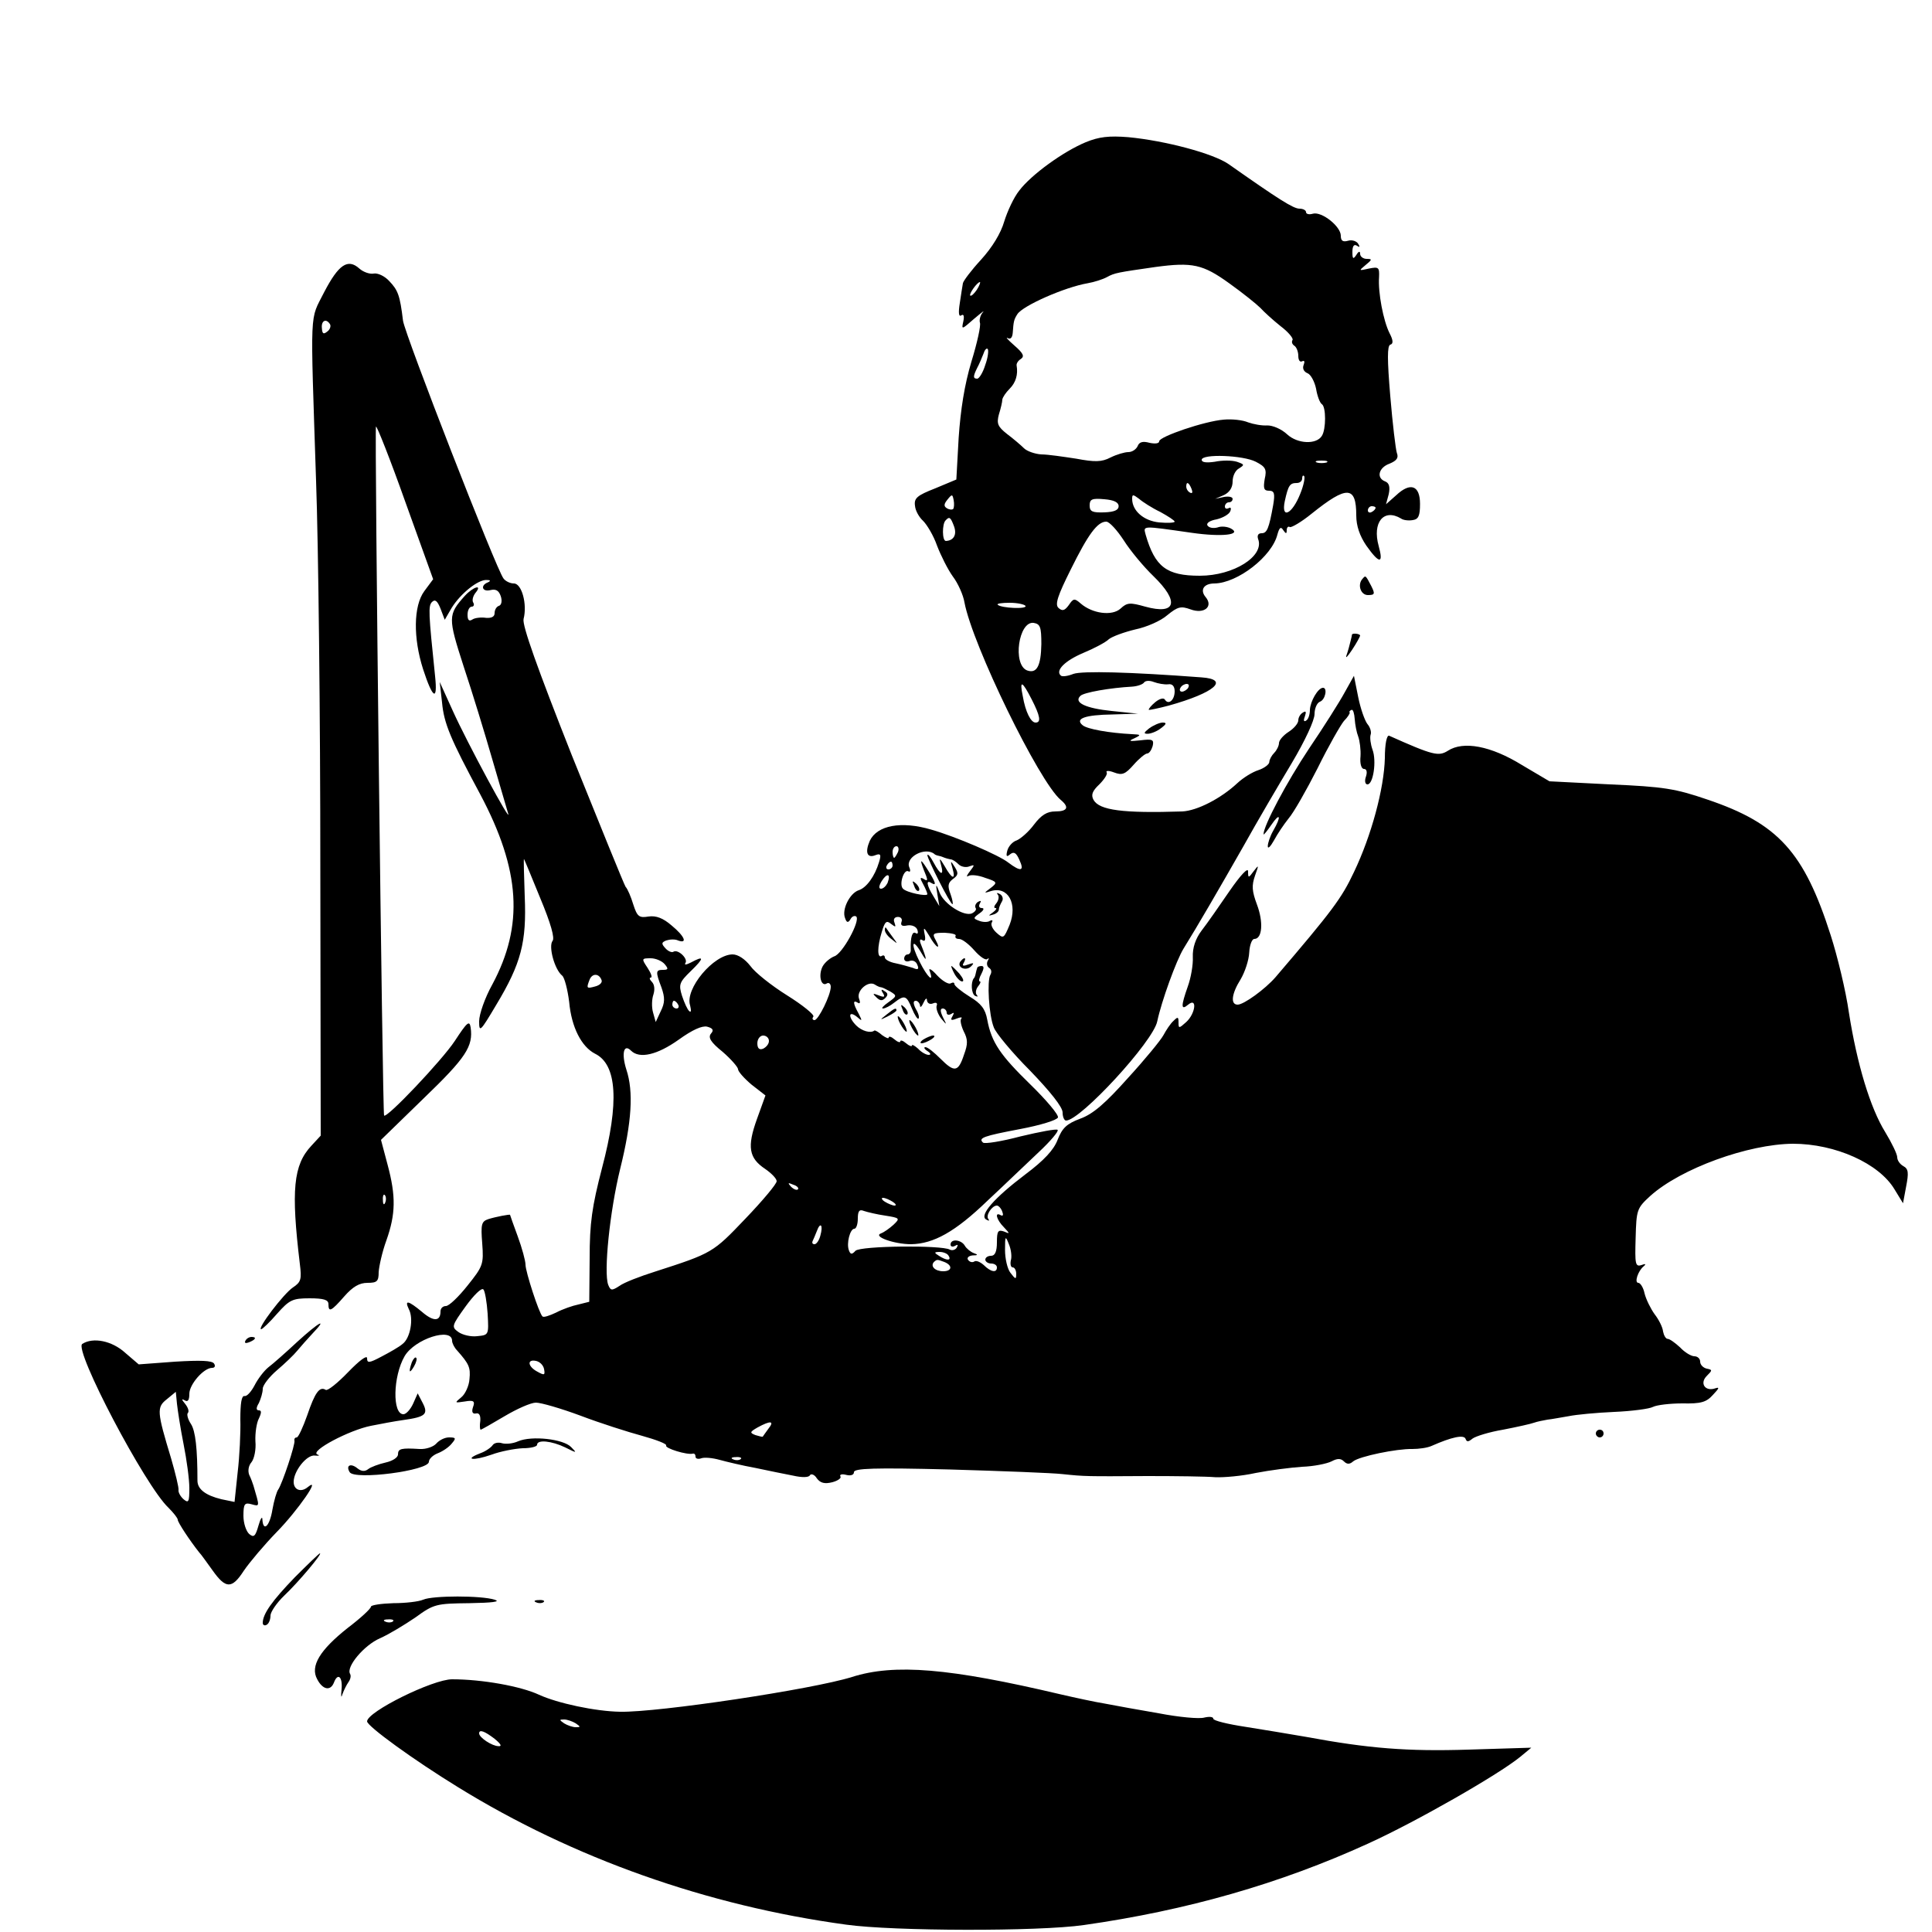 <?xml version="1.0" standalone="no"?>
<!DOCTYPE svg PUBLIC "-//W3C//DTD SVG 20010904//EN"
 "http://www.w3.org/TR/2001/REC-SVG-20010904/DTD/svg10.dtd">
<svg version="1.0" xmlns="http://www.w3.org/2000/svg"
 width="500pt" height="500pt" viewBox="0 0 500 500"
 preserveAspectRatio="xMidYMid meet">
<g transform="translate(0,500) scale(0.1,-0.1)"
fill="#000000" stroke="none">
<path d="M2810 4632 c-58 -24 -141 -84 -172 -125 -14 -17 -31 -54 -39 -80 -9
-31 -31 -67 -60 -99 -25 -27 -46 -55 -47 -61 -1 -7 -5 -29 -8 -51 -4 -25 -3
-37 4 -32 6 4 8 -2 5 -16 -5 -22 -4 -21 28 7 19 16 29 24 22 16 -6 -7 -9 -19
-7 -26 3 -7 -7 -52 -22 -101 -18 -60 -28 -124 -33 -197 l-6 -108 -55 -23 c-46
-18 -55 -25 -52 -45 1 -13 11 -30 21 -39 10 -10 27 -38 36 -64 10 -26 28 -62
41 -80 13 -17 27 -48 30 -67 21 -111 193 -464 249 -511 23 -19 18 -30 -14 -30
-21 0 -36 -9 -55 -34 -14 -19 -35 -37 -45 -41 -10 -3 -21 -15 -24 -26 -4 -15
-2 -18 7 -10 10 8 16 4 24 -14 14 -30 4 -32 -29 -7 -24 19 -136 67 -199 85
-78 23 -140 11 -159 -29 -13 -30 -7 -46 15 -37 13 5 15 1 9 -18 -11 -37 -33
-67 -53 -73 -23 -8 -44 -50 -35 -72 4 -12 8 -13 14 -3 4 8 11 10 15 7 11 -11
-36 -97 -57 -103 -10 -4 -24 -15 -30 -26 -12 -23 -4 -54 11 -44 5 3 10 -1 10
-9 0 -21 -32 -86 -42 -86 -5 0 -7 4 -3 9 3 5 -28 30 -68 55 -40 25 -83 59 -95
76 -14 18 -32 30 -46 30 -49 0 -124 -89 -110 -132 3 -13 3 -19 -2 -15 -5 4
-13 22 -19 40 -9 29 -7 35 23 64 35 34 35 41 0 22 -12 -6 -18 -7 -14 -1 7 11
-19 36 -31 29 -4 -3 -14 1 -21 9 -11 12 -10 15 2 20 9 3 23 4 31 0 25 -9 17
11 -17 39 -22 19 -40 26 -60 23 -24 -4 -29 0 -39 31 -6 20 -15 41 -20 46 -4 6
-66 159 -139 340 -89 225 -129 337 -125 353 10 39 -5 92 -25 92 -10 0 -22 6
-27 13 -18 22 -255 631 -260 667 -8 66 -13 79 -36 103 -12 13 -30 21 -40 19
-10 -2 -27 4 -37 13 -30 27 -54 10 -91 -61 -38 -76 -36 -30 -21 -489 6 -165
11 -614 11 -997 l1 -697 -24 -26 c-47 -50 -53 -115 -30 -306 5 -40 3 -47 -18
-61 -24 -16 -94 -108 -82 -108 3 0 22 18 41 40 32 36 40 40 84 40 37 0 49 -4
49 -15 0 -22 7 -19 41 20 22 25 39 35 60 35 25 0 29 4 29 28 1 15 9 52 20 82
24 68 25 114 3 196 l-17 64 111 108 c109 105 128 134 121 183 -3 19 -9 14 -41
-35 -33 -50 -176 -201 -183 -193 -4 4 -25 1779 -21 1783 2 3 37 -85 76 -195
l72 -200 -23 -31 c-28 -38 -29 -121 -3 -202 25 -77 38 -84 31 -18 -17 164 -18
182 -8 192 8 8 14 3 22 -17 l11 -29 18 31 c23 37 68 73 90 72 10 0 12 -2 4 -6
-21 -8 -15 -26 7 -20 13 3 21 -1 26 -16 4 -12 2 -23 -5 -25 -6 -2 -11 -10 -11
-19 0 -9 -8 -13 -22 -12 -13 2 -29 0 -35 -4 -9 -6 -13 -2 -13 12 0 12 5 21 11
21 5 0 7 5 4 10 -4 6 -1 17 5 25 20 24 -5 17 -27 -7 -44 -49 -44 -56 -3 -183
22 -66 55 -174 74 -240 19 -66 38 -129 41 -140 11 -34 -107 185 -143 265 l-34
75 6 -53 c5 -54 21 -93 99 -238 104 -196 113 -339 31 -492 -19 -34 -34 -77
-34 -95 0 -30 3 -27 44 42 65 108 79 163 74 281 -2 55 -3 98 -2 97 1 -1 20
-47 42 -101 28 -67 38 -104 32 -111 -11 -14 5 -74 25 -90 6 -5 14 -36 18 -68
6 -66 32 -116 67 -134 57 -28 63 -126 18 -296 -26 -100 -32 -142 -32 -234 l-1
-112 -28 -7 c-15 -3 -41 -12 -58 -21 -17 -8 -32 -13 -35 -10 -9 8 -44 116 -44
134 0 10 -9 43 -20 73 -11 30 -20 55 -20 56 0 2 -37 -5 -56 -11 -18 -6 -20
-13 -16 -63 4 -54 2 -59 -38 -109 -23 -29 -48 -53 -56 -53 -8 0 -14 -6 -14
-14 0 -26 -18 -27 -48 -1 -35 29 -46 32 -34 7 13 -24 4 -75 -16 -90 -9 -8 -34
-22 -55 -33 -32 -17 -37 -17 -37 -4 0 9 -20 -6 -49 -36 -27 -28 -53 -49 -58
-46 -16 10 -28 -7 -48 -66 -11 -31 -23 -57 -27 -57 -4 0 -7 -3 -6 -8 3 -9 -32
-113 -42 -127 -4 -5 -11 -29 -15 -52 -7 -43 -24 -59 -26 -25 0 9 -5 2 -10 -16
-8 -28 -12 -32 -24 -22 -8 7 -15 28 -15 47 0 31 3 35 21 30 22 -6 21 -7 5 48
-2 6 -6 18 -11 28 -4 10 -2 24 6 33 7 9 12 33 10 54 -1 21 3 48 9 59 7 15 7
21 0 21 -7 0 -8 6 0 19 5 11 10 27 10 37 0 9 17 31 37 48 20 17 44 40 52 50 9
11 26 30 39 44 42 44 18 31 -38 -20 -30 -28 -64 -58 -76 -67 -11 -9 -27 -30
-35 -46 -9 -17 -20 -29 -26 -28 -8 2 -11 -19 -11 -60 1 -34 -2 -96 -7 -138
l-8 -76 -34 7 c-41 10 -62 26 -62 48 0 82 -5 129 -17 147 -8 12 -11 25 -8 28
4 4 1 14 -7 24 -9 11 -10 14 -1 9 8 -5 12 0 12 17 0 24 37 67 59 67 7 0 9 5 5
11 -5 8 -35 9 -101 5 l-94 -7 -35 30 c-34 31 -83 41 -111 23 -23 -14 163 -368
223 -424 13 -13 24 -27 24 -31 0 -7 32 -55 55 -84 6 -6 21 -28 35 -47 34 -48
50 -49 81 -1 15 22 53 67 85 100 54 55 118 147 80 116 -17 -14 -36 -7 -36 14
0 28 34 71 55 68 11 -1 14 0 6 3 -19 9 83 63 139 74 25 5 62 12 84 15 57 8 65
15 50 44 l-13 25 -12 -27 c-7 -15 -18 -27 -25 -27 -29 0 -27 98 3 150 26 45
123 76 123 40 0 -6 6 -18 13 -25 31 -35 35 -44 32 -74 -1 -17 -11 -39 -21 -47
-18 -15 -18 -15 9 -11 23 4 27 1 21 -15 -4 -12 -1 -18 8 -16 8 2 12 -5 11 -19
-2 -13 -1 -23 1 -23 2 0 30 16 62 35 32 19 68 35 81 35 13 0 65 -15 116 -34
50 -19 122 -42 159 -52 36 -10 65 -21 62 -25 -4 -7 54 -25 69 -21 4 1 7 -2 7
-8 0 -5 7 -7 15 -4 8 3 29 1 47 -4 18 -5 60 -15 93 -21 33 -7 77 -16 98 -20
22 -5 40 -5 43 1 3 5 12 2 18 -8 9 -12 20 -15 40 -10 15 4 24 11 21 15 -3 5 4
7 15 4 12 -3 20 0 20 7 0 10 51 12 248 7 136 -4 267 -9 292 -12 58 -6 60 -6
220 -5 74 0 153 -1 175 -3 22 -1 69 3 105 11 36 7 90 14 120 16 30 1 64 8 76
14 15 8 24 8 32 0 8 -8 15 -8 24 0 16 13 113 33 153 32 17 0 39 3 50 8 52 23
84 30 88 18 3 -8 7 -8 18 1 8 6 43 17 79 23 36 7 72 15 80 18 8 3 24 6 35 8
11 1 36 6 55 9 19 4 72 9 118 11 46 2 91 8 100 13 10 5 44 9 76 9 48 -1 62 3
79 22 16 17 18 21 6 17 -26 -9 -41 13 -22 32 15 15 15 16 0 19 -9 2 -17 10
-17 18 0 8 -7 14 -15 14 -8 0 -25 10 -37 23 -13 12 -27 22 -32 22 -5 0 -10 9
-12 19 -1 11 -11 31 -22 45 -10 14 -22 38 -26 54 -3 15 -11 27 -16 27 -11 0
-1 31 14 43 7 6 4 7 -6 3 -16 -5 -17 3 -15 70 2 73 3 77 38 109 79 71 253 134
369 135 110 0 223 -51 263 -118 l22 -36 8 43 c7 36 6 46 -7 53 -9 5 -16 15
-16 23 0 8 -14 37 -31 65 -39 63 -73 176 -94 309 -8 57 -30 147 -47 200 -69
216 -136 290 -320 352 -82 28 -112 33 -251 39 l-157 8 -71 42 c-81 50 -152 63
-192 37 -24 -15 -38 -12 -152 39 -6 2 -11 -21 -11 -58 -2 -79 -35 -201 -80
-295 -32 -68 -56 -100 -203 -272 -27 -31 -82 -71 -98 -71 -19 0 -16 28 8 66
11 19 21 49 22 69 1 19 7 35 13 35 21 0 24 44 7 89 -13 35 -14 49 -5 75 10 28
10 29 -3 12 -14 -19 -15 -19 -15 -1 0 11 -19 -9 -48 -51 -26 -38 -58 -84 -72
-102 -16 -21 -24 -45 -23 -69 1 -20 -5 -54 -13 -76 -18 -51 -18 -63 1 -47 24
20 19 -23 -5 -45 -19 -17 -20 -17 -20 -1 0 15 -2 15 -13 4 -8 -7 -19 -24 -26
-37 -7 -13 -48 -63 -92 -111 -58 -65 -90 -93 -123 -105 -35 -13 -47 -24 -59
-55 -10 -26 -35 -53 -83 -89 -82 -62 -120 -106 -102 -117 7 -4 10 -4 6 1 -8 9
9 35 22 35 4 0 11 -7 14 -16 3 -8 2 -12 -4 -9 -17 10 -11 -12 8 -31 16 -17 16
-18 0 -11 -15 5 -18 1 -18 -28 0 -24 -5 -35 -15 -35 -8 0 -15 -4 -15 -10 0 -5
7 -10 15 -10 8 0 15 -4 15 -10 0 -15 -16 -12 -34 6 -9 8 -20 13 -25 9 -5 -3
-12 -1 -16 5 -3 5 2 10 12 11 14 0 15 2 3 6 -8 3 -19 12 -23 19 -9 16 -37 19
-37 3 0 -5 5 -7 12 -3 7 4 8 3 4 -5 -4 -6 -12 -8 -18 -5 -20 12 -231 10 -244
-3 -9 -10 -13 -10 -17 1 -7 18 3 56 14 56 5 0 9 12 9 26 0 20 4 25 16 20 9 -3
34 -9 55 -12 38 -6 39 -7 21 -24 -10 -9 -24 -19 -32 -22 -22 -8 34 -28 78 -28
58 1 114 32 197 112 43 40 102 97 133 126 30 28 53 55 49 58 -3 3 -46 -5 -96
-17 -49 -13 -93 -20 -97 -16 -13 12 1 17 96 35 53 10 95 23 98 30 2 7 -30 45
-71 85 -78 76 -101 109 -112 168 -5 28 -16 42 -46 60 -21 13 -39 28 -39 32 0
5 -4 5 -10 2 -5 -3 -21 6 -35 21 -14 16 -23 20 -19 11 12 -33 -6 -16 -26 24
-24 47 -20 65 5 22 15 -26 14 -16 -2 24 -4 10 -2 14 4 10 7 -5 9 1 6 15 -4 20
-2 19 12 -4 17 -31 32 -39 16 -10 -9 16 -6 18 24 18 18 -1 31 -4 28 -8 -2 -5
2 -8 9 -8 8 0 25 -13 40 -30 14 -16 29 -26 33 -22 5 4 5 2 1 -5 -3 -6 -2 -14
4 -18 6 -4 7 -11 3 -18 -9 -15 -4 -104 9 -136 5 -14 47 -65 94 -112 52 -54 84
-94 84 -108 0 -11 4 -21 9 -21 37 0 226 205 236 257 11 52 49 157 68 188 36
58 90 151 155 265 35 63 92 160 125 215 35 59 59 111 59 127 0 14 6 29 14 32
14 5 20 36 8 36 -13 0 -33 -35 -34 -57 0 -12 -4 -25 -10 -28 -6 -4 -7 1 -3 11
4 12 3 15 -5 10 -7 -4 -12 -13 -12 -20 0 -8 -11 -21 -25 -30 -14 -9 -25 -22
-25 -29 0 -7 -6 -19 -12 -25 -7 -7 -13 -18 -13 -24 0 -6 -13 -16 -28 -21 -16
-5 -40 -20 -55 -34 -43 -40 -104 -71 -142 -73 -154 -5 -215 3 -230 30 -7 13
-3 23 15 40 13 13 22 27 19 31 -3 5 6 5 19 0 21 -8 29 -5 51 20 14 16 30 29
35 29 5 0 11 9 14 19 4 17 0 19 -32 15 -28 -3 -32 -2 -16 5 19 9 18 10 -5 11
-59 3 -116 13 -128 23 -21 17 5 27 78 28 l65 2 -68 7 c-68 7 -99 22 -81 39 8
9 78 21 134 24 14 1 28 6 31 11 4 5 15 5 25 1 11 -4 27 -7 37 -6 11 2 17 -5
17 -18 0 -23 -16 -36 -25 -22 -3 6 -14 3 -25 -6 -11 -9 -18 -18 -17 -20 2 -1
25 4 52 11 118 33 159 68 84 73 -185 14 -308 17 -331 9 -15 -6 -30 -8 -33 -4
-14 13 11 38 58 58 29 12 59 28 67 36 9 7 39 18 68 25 29 6 66 22 83 37 27 22
35 24 60 15 35 -13 60 7 39 32 -15 18 -5 35 23 35 60 1 149 70 163 127 5 18 9
21 15 11 7 -10 9 -10 9 0 0 7 4 11 8 8 4 -2 30 13 57 35 91 73 115 72 115 -5
0 -27 9 -53 26 -78 34 -48 45 -48 32 -1 -17 61 13 98 58 71 5 -4 19 -6 30 -4
15 2 19 11 19 42 0 48 -25 57 -62 22 l-26 -23 7 26 c4 19 1 29 -9 33 -24 9
-17 36 11 46 19 8 24 15 19 28 -3 9 -11 75 -17 147 -8 95 -8 130 0 133 8 2 8
11 -2 30 -16 32 -30 105 -27 145 1 25 -1 27 -26 22 -27 -6 -27 -6 -9 9 17 14
18 16 3 16 -9 0 -17 6 -17 13 0 8 -4 7 -10 -3 -8 -12 -10 -10 -10 8 0 15 4 21
12 16 7 -5 8 -3 3 5 -4 7 -16 11 -26 8 -14 -4 -19 0 -19 13 0 24 -49 63 -72
57 -10 -3 -18 -1 -18 4 0 5 -8 9 -17 9 -16 0 -55 25 -183 115 -40 28 -165 61
-260 70 -50 4 -76 1 -110 -13z m371 -365 c35 -25 71 -54 81 -64 9 -10 32 -31
52 -47 20 -15 34 -32 31 -36 -3 -5 -1 -11 5 -15 5 -3 10 -15 10 -26 0 -11 4
-17 10 -14 6 3 7 -1 4 -9 -4 -9 0 -18 10 -22 8 -3 18 -21 22 -40 3 -19 10 -37
15 -40 11 -7 11 -65 0 -82 -14 -23 -63 -21 -90 4 -15 14 -37 23 -51 23 -14 -1
-36 3 -50 8 -14 6 -42 9 -63 7 -50 -4 -167 -44 -167 -56 0 -6 -11 -7 -25 -4
-18 5 -27 2 -31 -9 -4 -8 -14 -15 -24 -15 -9 0 -30 -6 -46 -14 -23 -12 -41
-12 -89 -3 -33 5 -73 11 -90 11 -16 1 -37 8 -45 16 -8 8 -28 25 -44 37 -24 19
-27 27 -21 50 5 16 9 33 9 39 1 6 9 18 19 28 16 16 22 37 18 60 -1 5 4 13 11
17 10 7 6 15 -17 35 -16 14 -24 23 -17 19 7 -4 12 1 13 14 2 29 3 34 12 48 14
22 123 70 182 80 17 3 39 10 50 16 20 11 28 12 125 26 96 13 123 7 191 -42z
m-653 -17 c-7 -10 -14 -17 -17 -15 -4 4 18 35 25 35 2 0 -1 -9 -8 -20z m-1674
-89 c3 -5 0 -14 -7 -19 -10 -8 -13 -6 -14 9 -2 19 11 26 21 10z m1696 -105
c-6 -20 -16 -36 -21 -36 -11 0 -11 6 0 28 5 9 12 26 16 36 3 10 8 16 11 13 3
-3 1 -22 -6 -41z m700 -251 c25 -13 29 -19 23 -45 -4 -24 -2 -30 11 -30 14 0
16 -7 11 -37 -11 -61 -16 -73 -30 -73 -9 0 -12 -6 -9 -15 17 -44 -63 -95 -151
-95 -86 0 -116 23 -140 106 -6 24 -13 24 120 5 77 -11 130 -5 101 11 -9 5 -25
7 -35 3 -11 -3 -22 -1 -26 5 -4 6 6 13 24 16 16 4 32 13 35 21 3 8 1 11 -4 8
-6 -3 -10 -1 -10 4 0 6 5 11 10 11 6 0 10 4 10 9 0 5 -10 7 -22 5 l-23 -5 23
10 c14 7 22 19 22 35 0 14 7 29 17 34 14 9 14 10 -6 17 -13 4 -38 4 -57 0 -21
-3 -34 -2 -34 5 0 16 107 12 140 -5z m183 -2 c-7 -2 -19 -2 -25 0 -7 3 -2 5
12 5 14 0 19 -2 13 -5z m-68 -81 c-21 -53 -50 -67 -40 -19 9 41 13 47 31 47 8
0 14 5 14 12 0 6 2 9 5 6 3 -3 -1 -24 -10 -46z m-281 12 c3 -8 2 -12 -4 -9 -6
3 -10 10 -10 16 0 14 7 11 14 -7z m-617 -51 c-3 -3 -11 -2 -17 2 -8 5 -7 11 2
22 12 15 13 14 16 -1 2 -10 1 -20 -1 -23z m536 -8 c20 -11 37 -22 37 -25 0 -3
-18 -4 -40 -2 -40 4 -70 30 -70 61 0 12 2 12 18 0 9 -8 34 -24 55 -34z m-108
15 c0 -10 -11 -15 -37 -16 -31 -1 -38 2 -38 18 0 16 6 19 38 16 25 -2 37 -8
37 -18z m665 -4 c0 -3 -4 -8 -10 -11 -5 -3 -10 -1 -10 4 0 6 5 11 10 11 6 0
10 -2 10 -4z m-1091 -48 c8 -22 -1 -37 -21 -38 -10 0 -10 44 -1 53 10 11 13 9
22 -15z m439 -36 c17 -27 52 -69 77 -93 68 -66 59 -101 -21 -79 -39 11 -47 11
-64 -5 -22 -20 -73 -13 -103 13 -16 14 -19 14 -31 -4 -11 -15 -17 -16 -27 -7
-9 9 -2 31 32 99 45 91 69 124 92 124 8 0 28 -22 45 -48z m-254 -170 c5 -9
-63 -6 -72 3 -3 3 11 5 31 5 20 0 38 -4 41 -8z m41 -99 c-1 -57 -12 -77 -37
-68 -38 15 -22 128 17 123 17 -3 20 -10 20 -55z m-25 -143 c22 -43 25 -60 10
-60 -12 0 -26 27 -33 68 -9 43 -2 41 23 -8z m405 30 c-3 -5 -11 -10 -16 -10
-6 0 -7 5 -4 10 3 6 11 10 16 10 6 0 7 -4 4 -10z m-751 -425 c-4 -8 -8 -15
-10 -15 -2 0 -4 7 -4 15 0 8 4 15 10 15 5 0 7 -7 4 -15z m94 -5 c1 -2 7 -4 12
-5 6 -1 12 -4 15 -5 3 -1 9 -3 15 -4 5 0 14 -6 21 -13 6 -6 19 -9 28 -5 14 5
14 4 1 -13 -8 -10 -10 -16 -4 -12 7 4 26 2 44 -5 31 -10 32 -12 14 -26 -19
-14 -18 -14 1 -8 44 13 69 -33 48 -87 -15 -36 -16 -37 -34 -21 -10 9 -16 21
-12 27 3 5 1 7 -5 4 -5 -4 -18 -4 -28 0 -16 6 -16 7 2 20 10 7 12 13 5 13 -7
0 -9 5 -5 12 4 7 3 8 -5 4 -6 -4 -9 -11 -6 -16 3 -4 -2 -10 -10 -14 -21 -8
-71 24 -83 53 -10 26 -11 25 -6 -4 l5 -30 -15 25 c-18 29 -20 44 -6 35 15 -9
12 1 -11 37 -19 30 -20 25 -2 -19 4 -11 3 -14 -6 -8 -10 6 -11 3 -2 -13 6 -11
11 -23 11 -26 0 -7 -54 4 -63 14 -11 10 2 52 14 45 5 -3 6 2 2 11 -10 26 41
53 65 34z m-108 -30 c0 -5 -5 -10 -11 -10 -5 0 -7 5 -4 10 3 6 8 10 11 10 2 0
4 -4 4 -10z m-13 -45 c-4 -8 -11 -15 -17 -15 -6 0 -6 7 2 20 14 22 24 19 15
-5z m36 -101 c-3 -9 2 -12 15 -9 12 2 23 -3 26 -11 3 -9 1 -12 -4 -9 -9 6 -14
-10 -13 -42 1 -7 -3 -13 -8 -13 -5 0 -9 -5 -9 -11 0 -6 6 -9 14 -6 8 3 17 -1
20 -10 5 -11 2 -14 -11 -8 -10 3 -30 9 -45 12 -16 3 -28 10 -28 15 0 5 -4 7
-8 4 -12 -7 -12 23 0 62 8 27 12 31 24 21 12 -9 13 -9 9 3 -4 9 0 15 9 15 8 0
12 -6 9 -13z m-613 -109 c10 -12 10 -15 -4 -15 -19 0 -20 -4 -4 -46 9 -26 9
-39 -2 -61 l-13 -28 -7 25 c-4 14 -3 35 1 46 4 13 3 26 -4 33 -6 6 -7 11 -3
11 5 0 1 11 -8 25 -16 24 -16 25 8 25 13 0 29 -7 36 -15z m-163 -42 c2 -6 -5
-13 -17 -16 -22 -6 -23 -5 -14 18 7 17 25 16 31 -2z m723 -18 c3 0 13 -5 24
-11 18 -11 17 -12 -5 -28 -13 -9 -19 -16 -14 -16 6 0 19 7 29 15 27 21 32 19
46 -15 7 -17 15 -29 17 -26 3 2 0 14 -7 25 -7 14 -7 21 0 21 5 0 10 -6 11 -12
0 -7 4 -4 9 7 5 11 9 14 9 6 1 -7 7 -11 15 -8 9 4 13 1 10 -6 -2 -7 3 -21 11
-32 16 -19 16 -19 5 3 -7 15 -7 22 0 22 5 0 10 -5 10 -11 0 -5 5 -7 12 -3 7 5
8 3 3 -6 -6 -10 -4 -12 11 -6 10 4 15 4 12 0 -4 -3 -1 -18 6 -33 11 -21 11
-33 1 -60 -15 -46 -25 -47 -61 -11 -16 16 -33 30 -39 30 -5 0 -3 -5 5 -10 9
-6 10 -10 3 -10 -6 0 -19 7 -27 16 -9 8 -16 12 -16 8 0 -3 -7 -1 -15 6 -8 7
-15 9 -15 5 0 -4 -7 -2 -15 5 -8 7 -15 9 -15 5 0 -4 -7 -1 -17 6 -9 8 -18 13
-20 12 -10 -8 -33 -1 -47 13 -21 21 -21 40 1 23 15 -13 15 -12 5 8 -15 27 -15
36 -2 28 6 -4 7 1 3 11 -7 20 24 47 41 36 6 -4 13 -7 16 -7z m-525 -45 c3 -5
1 -10 -4 -10 -6 0 -11 5 -11 10 0 6 2 10 4 10 3 0 8 -4 11 -10z m85 -75 c-8
-10 -1 -22 30 -47 22 -19 40 -40 40 -45 0 -6 16 -24 35 -40 l36 -28 -22 -61
c-26 -72 -21 -101 21 -129 16 -11 30 -25 30 -32 0 -7 -36 -50 -81 -97 -84 -88
-85 -89 -234 -137 -38 -12 -80 -28 -92 -37 -20 -13 -23 -12 -29 3 -12 32 4
190 31 300 30 121 35 200 16 257 -13 41 -7 68 12 49 22 -22 68 -11 123 28 36
26 61 37 74 34 15 -4 18 -9 10 -18z m150 -19 c0 -8 -7 -16 -15 -20 -10 -4 -15
1 -15 14 0 11 7 20 15 20 8 0 15 -6 15 -14z m75 -384 c-3 -3 -11 0 -18 7 -9
10 -8 11 6 5 10 -3 15 -9 12 -12z m-1068 -34 c-3 -8 -6 -5 -6 6 -1 11 2 17 5
13 3 -3 4 -12 1 -19z m1313 2 c8 -5 11 -10 5 -10 -5 0 -17 5 -25 10 -8 5 -10
10 -5 10 6 0 17 -5 25 -10z m-187 -88 c-3 -12 -10 -22 -15 -22 -5 0 -7 3 -5 8
2 4 7 16 11 26 9 25 17 16 9 -12z m493 -64 c-2 -10 0 -18 5 -18 5 0 9 -8 9
-17 0 -15 -2 -14 -15 3 -8 10 -14 37 -14 59 0 37 1 38 10 15 6 -14 8 -33 5
-42z m-161 12 c8 -13 -5 -13 -25 0 -13 8 -13 10 2 10 9 0 20 -4 23 -10z m-11
-16 c22 -9 20 -24 -3 -24 -21 0 -34 13 -24 24 8 7 8 7 27 0z m-1182 -134 c3
-55 3 -55 -27 -58 -16 -2 -38 3 -49 11 -18 13 -17 16 19 66 21 29 41 49 46 44
4 -4 9 -33 11 -63z m146 -143 c3 -16 1 -17 -17 -7 -25 13 -28 33 -4 28 10 -2
19 -11 21 -21z m-933 -194 c8 -40 15 -91 15 -114 0 -36 -2 -40 -15 -29 -8 7
-14 18 -13 24 1 6 -8 43 -19 81 -37 122 -38 133 -11 154 l23 19 3 -31 c2 -18
9 -64 17 -104z m1514 40 c-7 -10 -14 -19 -15 -21 -1 -1 -9 1 -19 4 -15 6 -15
8 6 20 33 18 44 17 28 -3z m-72 -79 c-3 -3 -12 -4 -19 -1 -8 3 -5 6 6 6 11 1
17 -2 13 -5z"/>
<path d="M2400 2787 c0 -10 59 -127 65 -127 2 0 0 12 -5 26 -8 21 -7 29 6 39
14 10 15 15 5 31 -11 18 -12 17 -6 -3 9 -31 -1 -29 -20 5 -13 22 -15 23 -10 5
9 -31 -1 -29 -19 5 -8 15 -15 23 -16 19z"/>
<path d="M2366 2707 c3 -10 9 -15 12 -12 3 3 0 11 -7 18 -10 9 -11 8 -5 -6z"/>
<path d="M2582 2685 c4 -4 3 -14 -3 -22 -6 -7 -8 -13 -3 -13 5 0 2 -5 -6 -11
-13 -9 -13 -10 0 -6 8 2 15 8 15 13 0 5 4 14 8 21 4 6 2 15 -5 19 -7 4 -10 4
-6 -1z"/>
<path d="M2290 2593 c0 -6 8 -17 18 -24 16 -13 16 -13 2 6 -8 11 -16 22 -17
24 -2 2 -3 0 -3 -6z"/>
<path d="M2285 2430 c6 -10 4 -12 -11 -6 -15 6 -17 5 -6 -5 9 -9 15 -10 23 -2
8 8 7 13 -2 18 -8 6 -10 4 -4 -5z"/>
<path d="M2336 2387 c3 -10 9 -15 12 -12 3 3 0 11 -7 18 -10 9 -11 8 -5 -6z"/>
<path d="M2294 2374 c-18 -14 -18 -15 4 -4 12 6 22 13 22 15 0 8 -5 6 -26 -11z"/>
<path d="M2330 2350 c6 -11 13 -20 16 -20 2 0 0 9 -6 20 -6 11 -13 20 -16 20
-2 0 0 -9 6 -20z"/>
<path d="M2360 2340 c6 -11 13 -20 16 -20 2 0 0 9 -6 20 -6 11 -13 20 -16 20
-2 0 0 -9 6 -20z"/>
<path d="M2390 2310 c-8 -5 -10 -10 -5 -10 6 0 17 5 25 10 8 5 11 10 5 10 -5
0 -17 -5 -25 -10z"/>
<path d="M3527 3503 c-15 -15 -6 -43 13 -43 18 0 19 3 9 23 -15 29 -15 28 -22
20z"/>
<path d="M3499 3358 c0 -2 -2 -10 -4 -18 -2 -8 -6 -24 -10 -35 -4 -11 2 -5 14
13 12 18 21 35 21 37 0 5 -19 7 -21 3z"/>
<path d="M3480 3208 c-13 -24 -54 -89 -92 -145 -58 -87 -118 -200 -118 -222 0
-3 9 8 20 24 23 34 27 23 5 -15 -8 -14 -14 -32 -14 -40 0 -8 7 -1 16 15 9 17
26 42 38 57 13 15 46 73 75 130 28 57 59 111 68 122 10 10 16 20 15 22 -2 2 0
5 5 7 4 1 7 -10 8 -24 1 -15 5 -35 9 -45 4 -11 7 -34 6 -51 -2 -19 2 -33 9
-33 7 0 9 -8 5 -20 -4 -11 -2 -20 4 -20 15 0 24 61 13 90 -5 14 -7 31 -5 38 3
7 -1 20 -8 28 -7 9 -18 40 -24 70 l-11 55 -24 -43z"/>
<path d="M2974 3115 c-14 -11 -15 -14 -4 -14 8 0 24 6 34 14 15 11 16 15 5 15
-8 0 -24 -7 -35 -15z"/>
<path d="M2485 2511 c-9 -15 15 -25 28 -12 9 9 7 10 -7 5 -13 -5 -17 -4 -12 4
4 7 5 12 2 12 -3 0 -7 -4 -11 -9z"/>
<path d="M2470 2480 c6 -11 15 -20 20 -20 6 0 2 9 -7 20 -10 11 -19 20 -21 20
-1 0 2 -9 8 -20z"/>
<path d="M2529 2495 c-1 -3 -3 -9 -4 -15 -1 -5 -3 -11 -5 -12 -8 -11 -6 -39 3
-45 7 -3 9 -3 5 2 -4 4 -3 14 3 22 6 7 8 13 5 13 -4 0 -2 9 4 20 7 14 7 20 0
20 -5 0 -11 -2 -11 -5z"/>
<path d="M635 1530 c-3 -6 1 -7 9 -4 18 7 21 14 7 14 -6 0 -13 -4 -16 -10z"/>
<path d="M1066 1475 c-9 -26 -7 -32 5 -12 6 10 9 21 6 23 -2 3 -7 -2 -11 -11z"/>
<path d="M4130 1290 c0 -5 5 -10 10 -10 6 0 10 5 10 10 0 6 -4 10 -10 10 -5 0
-10 -4 -10 -10z"/>
<path d="M1129 1264 c-7 -8 -26 -15 -43 -14 -48 3 -56 1 -56 -14 0 -8 -14 -17
-32 -21 -18 -4 -39 -12 -45 -17 -9 -7 -18 -6 -28 2 -17 14 -31 8 -20 -10 13
-21 205 4 205 27 0 7 10 17 23 22 13 5 29 16 36 25 12 14 11 16 -7 16 -11 0
-25 -7 -33 -16z"/>
<path d="M1341 1270 c-13 -6 -32 -8 -42 -5 -9 3 -20 1 -24 -5 -4 -6 -18 -16
-32 -21 -44 -17 -18 -20 28 -4 24 9 61 16 82 17 20 0 37 4 37 9 0 14 38 10 73
-7 30 -15 31 -15 15 1 -20 21 -102 30 -137 15z"/>
<path d="M763 918 c-59 -61 -83 -95 -83 -118 0 -6 5 -8 10 -5 6 3 10 14 10 24
0 9 16 33 36 52 36 34 99 109 92 109 -2 0 -31 -28 -65 -62z"/>
<path d="M1095 860 c-11 -5 -46 -9 -77 -9 -32 -1 -58 -5 -58 -9 0 -5 -27 -30
-60 -55 -72 -57 -98 -99 -79 -133 14 -27 34 -31 43 -9 10 27 23 16 20 -17 -2
-18 -1 -24 2 -13 4 11 11 25 16 32 5 7 7 16 4 21 -11 18 36 74 77 92 23 10 64
35 92 54 48 35 54 36 140 37 60 1 82 4 65 9 -34 11 -160 11 -185 0z m-78 -56
c-3 -3 -12 -4 -19 -1 -8 3 -5 6 6 6 11 1 17 -2 13 -5z"/>
<path d="M1388 853 c7 -3 16 -2 19 1 4 3 -2 6 -13 5 -11 0 -14 -3 -6 -6z"/>
<path d="M2205 660 c-102 -32 -502 -92 -600 -90 -64 1 -162 22 -210 44 -47 22
-147 40 -225 40 -50 0 -220 -84 -220 -109 1 -13 121 -100 235 -170 298 -184
645 -307 1005 -356 122 -17 497 -18 615 -1 267 38 508 107 736 211 123 56 335
177 393 224 l29 24 -162 -5 c-159 -5 -259 3 -421 33 -41 7 -112 19 -157 26
-46 7 -83 16 -83 21 0 5 -10 6 -23 3 -13 -4 -66 1 -118 11 -52 9 -114 20 -139
25 -25 4 -76 15 -115 24 -288 68 -430 80 -540 45z m-715 -120 c13 -9 13 -10 0
-10 -8 0 -22 5 -30 10 -13 9 -13 10 0 10 8 0 22 -5 30 -10z m-210 -40 c16 -13
20 -20 10 -19 -16 0 -50 22 -50 33 0 11 14 6 40 -14z"/>
</g>
</svg>

